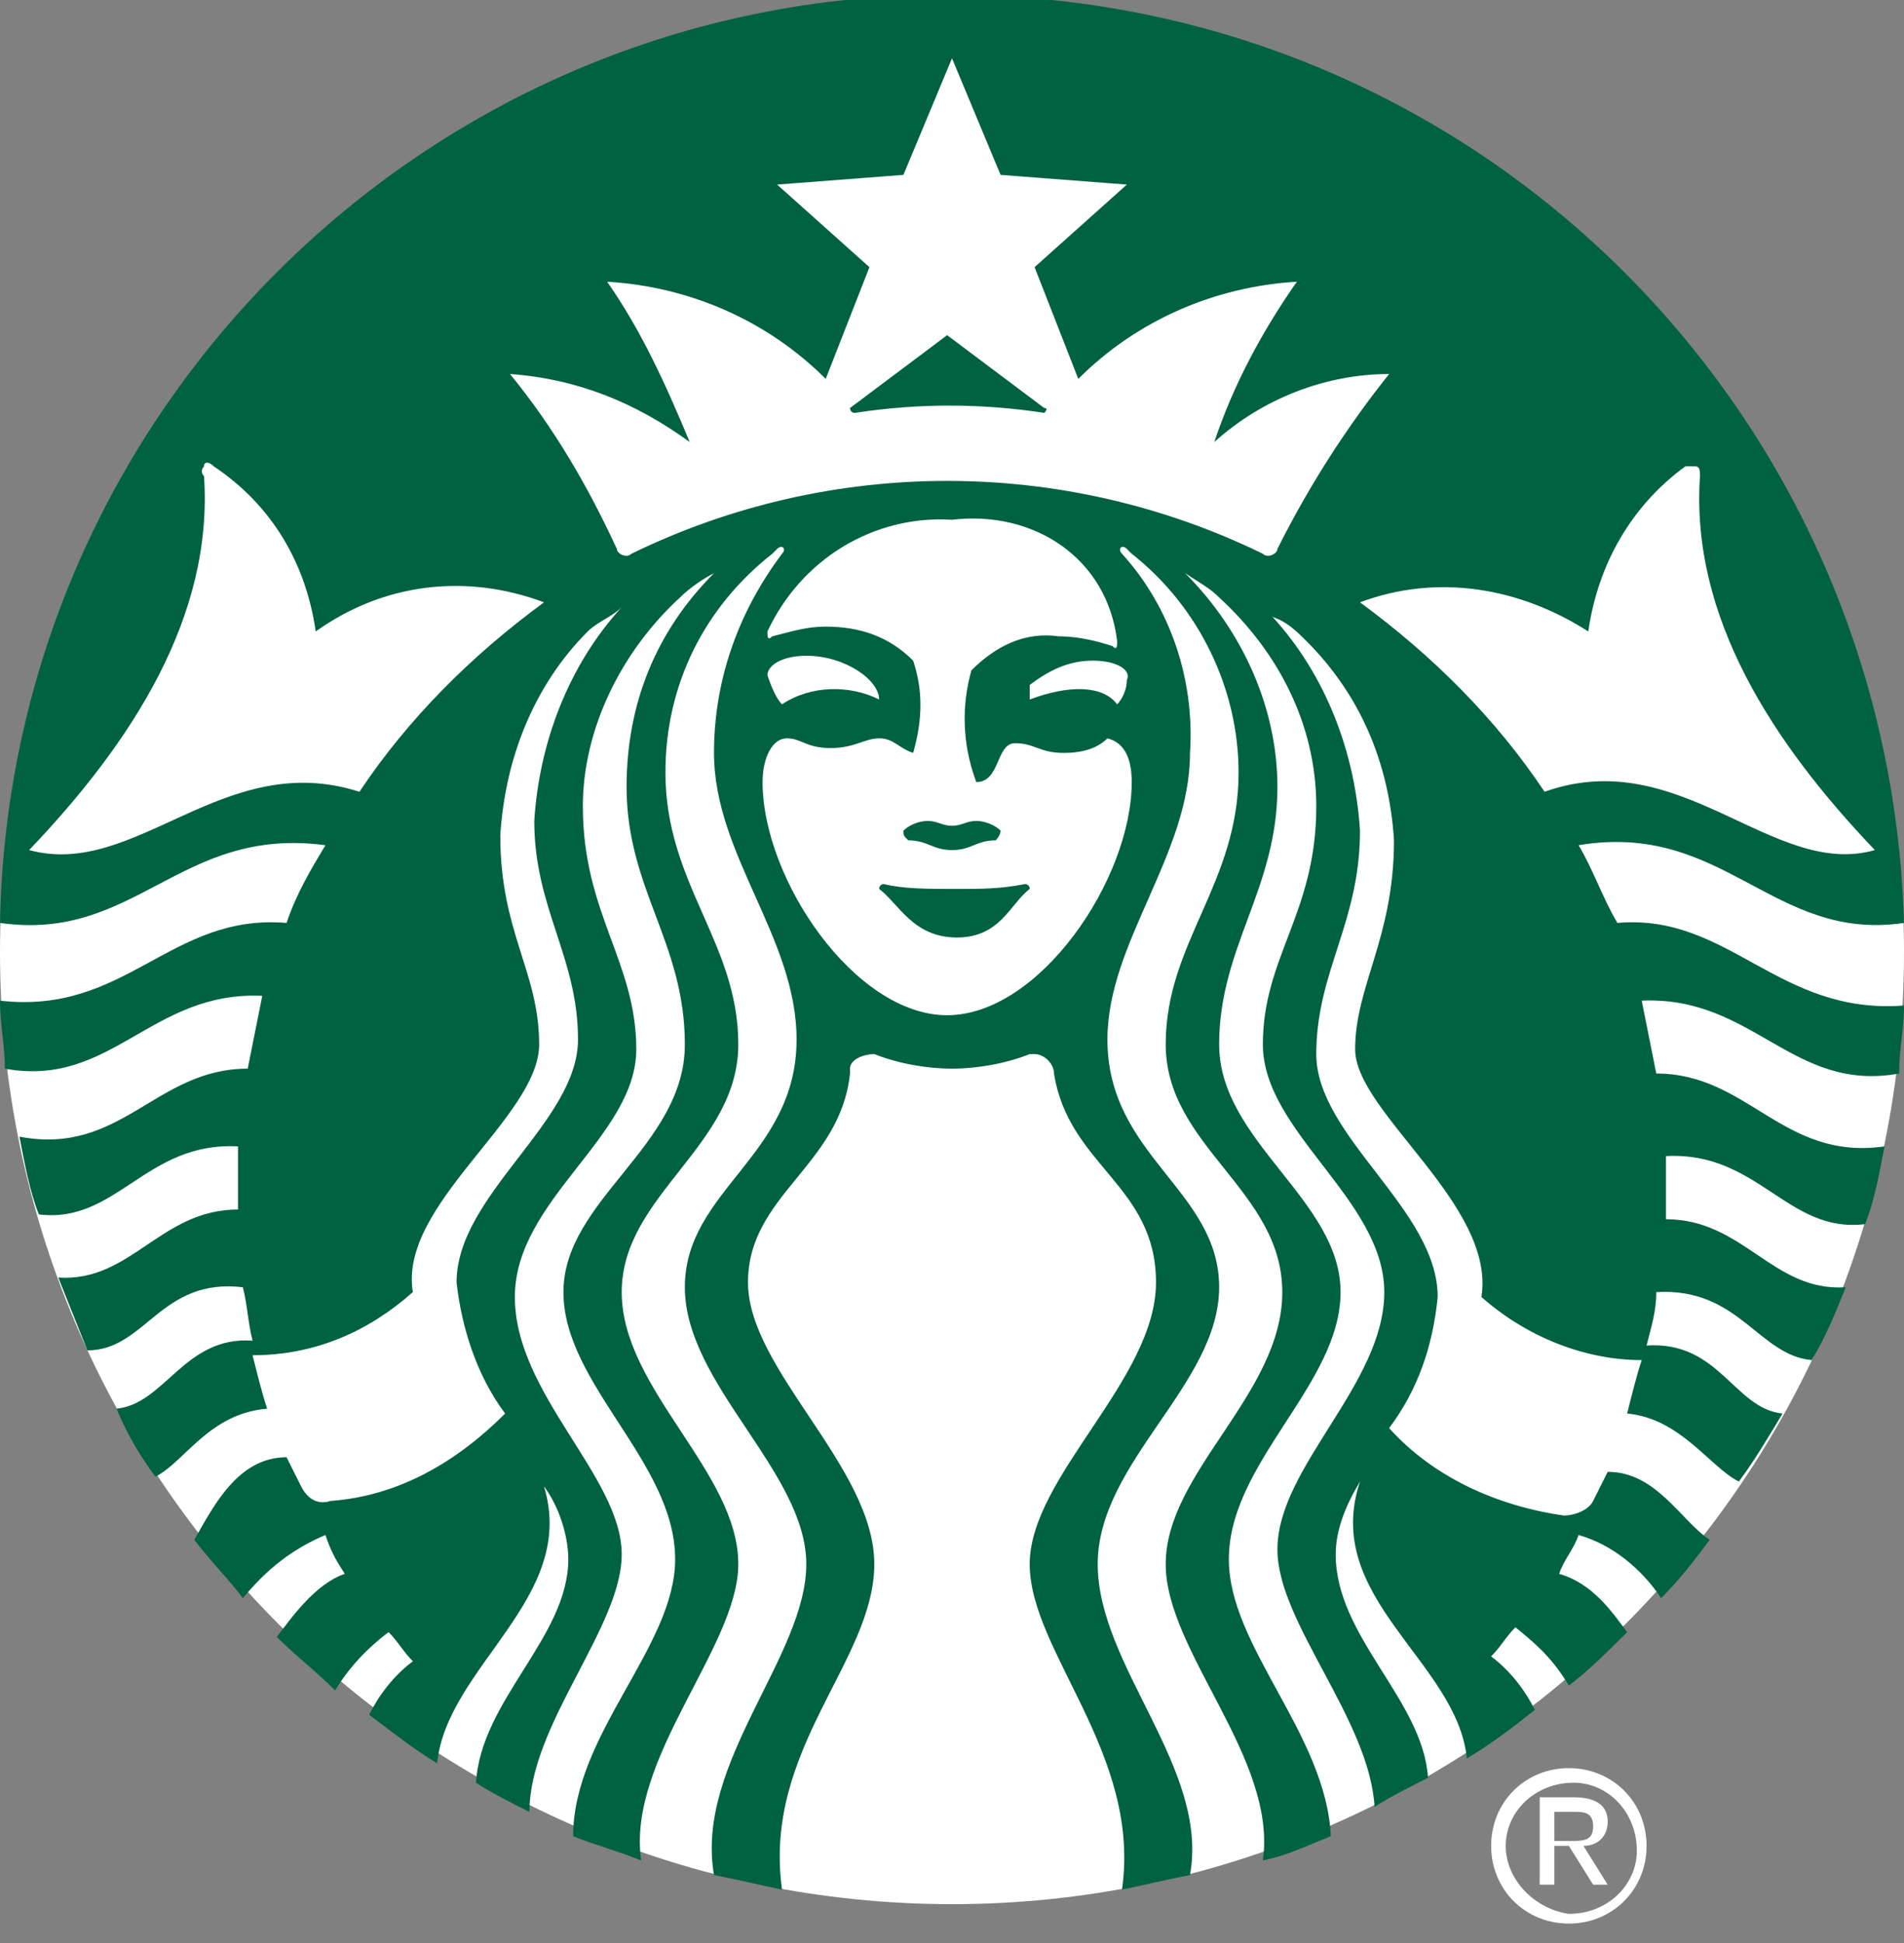 <?xml version="1.0" encoding="utf-8"?>
<!-- Generator: Adobe Illustrator 24.2.0, SVG Export Plug-In . SVG Version: 6.00 Build 0)  -->
<svg version="1.1" id="Layer_1" xmlns="http://www.w3.org/2000/svg" xmlns:xlink="http://www.w3.org/1999/xlink" x="0px" y="0px"
	 viewBox="0 0 39.2 40" style="enable-background:new 0 0 39.2 40;" xml:space="preserve">
<rect x="0" y="0" width="39.2" height="40" fill="#808080" stroke="none"/>
<style type="text/css">
	.st0{fill:#FFFFFF;}
	.st1{fill:#006241;}
</style>
<g id="Layer_2_1_">
	<g id="_300x250">
		<path class="st0" d="M39.2,19.6c0,10.8-8.8,19.6-19.6,19.6S0,30.4,0,19.6S8.8,0,19.6,0l0,0C30.4,0,39.2,8.8,39.2,19.6L39.2,19.6z"
			/>
		<path class="st1" d="M31.8,16.3c2.8-1,4.7,1.8,6.8,1.2c-2.1-2.2-3.8-4.8-3.6-7.7c0-0.1,0-0.2-0.1-0.2s-0.1,0-0.2,0
			c-1.1,0.8-1.8,2-2,3.4c-1.4-0.9-3.1-1.2-4.7-0.6C29.5,13.5,30.8,14.8,31.8,16.3z M28.6,7.7c-1.3,0-2.6,0.5-3.6,1.4
			c0.4-1.2,1-2.3,1.7-3.3c-1.7,0.1-3.3,0.8-4.5,2l-0.9-2.3l1.9-1.7l-2.6-0.2l-1-2.4l-1,2.4L16,3.8l1.9,1.7L17,7.8
			c-1.2-1.2-2.8-1.9-4.5-2c0.7,1,1.2,2.1,1.7,3.3c-1.1-0.8-2.3-1.3-3.7-1.4c0.9,1.1,1.6,2.3,2.2,3.6c0,0.1,0.2,0.2,0.3,0.1l0,0
			c4.1-2,8.9-2,13,0c0.1,0.1,0.3,0,0.3-0.1l0,0C27,9.9,27.8,8.7,28.6,7.7L28.6,7.7z M16.1,14.5c0.6-0.4,1.4-0.4,2-0.1
			c0-0.4-0.7-0.9-1.5-0.9c-0.5,0-0.8,0.2-0.8,0.4C15.9,14.2,16,14.4,16.1,14.5L16.1,14.5z M22.5,13.6c-0.5,0-0.9,0.2-1.3,0.5
			c0,0.1,0,0.2,0,0.3c0.8-0.3,1.5-0.3,1.8,0.1c0.1-0.1,0.2-0.3,0.2-0.5C23.3,13.8,23,13.6,22.5,13.6L22.5,13.6z M19.6,10.7
			c-1.6-0.1-3.1,0.8-3.8,2.3c0,0.1,0,0.2,0.1,0.1c0.4-0.1,0.7-0.2,1.1-0.2c0.7,0,1.3,0.2,1.8,0.7c0.2,0.6,0.2,1.2,0,1.9
			c-0.3-0.1-0.4-0.3-0.7-0.3s-0.5,0.2-1,0.2s-0.6-0.2-0.9-0.2s-0.5,0.4-0.5,0.9c0,2,1.9,4.8,3.8,4.8s3.8-2.8,3.8-4.8
			c0-0.4-0.1-0.8-0.5-0.9c-0.2,0.2-0.5,0.3-0.9,0.3c-0.5,0-0.6-0.2-1-0.2s-0.3,0.8-0.8,0.8c-0.3-0.8-0.3-1.6-0.1-2.3
			c0.5-0.5,1.1-0.8,1.8-0.7c0.4,0,0.8,0.1,1.1,0.2c0.1,0.1,0.1,0,0.1-0.1C22.8,11.5,21.3,10.5,19.6,10.7L19.6,10.7z M11.2,12.4
			C9.6,11.8,7.9,12,6.5,13c-0.2-1.4-0.9-2.6-2.1-3.4c-0.1-0.1-0.2-0.1-0.2,0c0,0-0.1,0.1,0,0.2c0.2,2.9-1.5,5.5-3.6,7.7
			c2.2,0.6,4-2.1,6.8-1.2C8.4,14.8,9.7,13.5,11.2,12.4z M39.2,20.7c0,0.5-0.1,0.9-0.1,1.4c-2.2,0.4-3-1.6-5.3-1.5
			c0.1,0.5,0.2,1,0.3,1.5c1.9,0,2.6,1.8,4.7,1.5c-0.1,0.5-0.2,1.1-0.4,1.6c-1.6,0.2-2.2-1.5-4.1-1.4c0,0.3,0,0.5,0,0.8v0.5
			c1.6,0,2.2,1.5,3.7,1.4c-0.2,0.5-0.4,1-0.7,1.5c-1.1-0.1-1.5-1.5-3.2-1.4c0,0.4-0.1,0.7-0.2,1.1c1.5-0.1,1.8,1.3,2.8,1.4
			c-0.3,0.5-0.6,1-0.9,1.4c-0.6-0.3-1.2-1.3-2.3-1.4c0.1-0.4,0.2-0.8,0.3-1.1c-1.2,0-2.4-0.5-3.3-1.3c0.3-1.9-2.6-3.8-2.6-5.1
			s0.8-2.3,0.8-4.3c-0.1-1.6-0.7-3-1.8-4.1c-0.2-0.2-0.4-0.4-0.7-0.5c1.1,1.2,1.7,2.8,1.8,4.4c0,1.9-0.9,2.9-0.9,4.6s2.5,3.2,2.5,5
			c-0.1,1-0.4,1.9-1,2.7c0.9,1,2.2,1.6,3.6,1.8c0.2,0,0.5-0.1,0.6-0.3c0.1-0.2,0.2-0.4,0.3-0.6c1,0,1.5,1,2.1,1.4
			c-0.3,0.4-0.6,0.8-1,1.2c-0.4-0.6-1-1.1-1.7-1.3c-0.1,0.3-0.3,0.5-0.4,0.8c0.7,0.2,1.1,0.8,1.4,1.2c-0.4,0.4-0.8,0.8-1.2,1.1
			c-0.3-0.5-0.6-0.8-1.1-1.2c-0.2,0.2-0.3,0.4-0.5,0.6c0.4,0.3,0.7,0.7,0.9,1.1c-0.5,0.4-0.9,0.7-1.4,1c-0.2-2-3-3.3-2.2-5.7
			c-0.3,0.5-0.5,1-0.5,1.5c0,1.7,1.8,3,1.9,4.6c-0.4,0.2-0.8,0.4-1.1,0.6c-0.1-1.8-2-3.8-2-5.3c0-1.7,2.2-3.4,2.2-5.3
			S26,23.3,26,21.5s1.1-2.7,1.1-4.9c0-1.7-0.8-3.2-2-4.3c-0.2-0.2-0.4-0.3-0.7-0.5c1.2,1.2,1.9,2.8,1.9,4.4c0,2.1-1.2,3.3-1.2,5.3
			s2.5,3.2,2.5,5.1s-2.3,3.5-2.3,5.5c0,1.8,2,3.6,2.1,5.7c-0.5,0.2-0.9,0.4-1.4,0.5c0.3-2.1-2-4.3-2-6.1c0-1.9,2.4-3.5,2.4-5.6
			s-2.4-3-2.4-5.1s1.5-3.3,1.5-5.6c0-1.7-0.8-3.4-2.2-4.5l-0.1-0.1c-0.1-0.1-0.2,0-0.1,0.1c1,1.1,1.5,2.6,1.4,4.1
			c0,2.1-1.7,3.9-1.7,5.9c0,2.4,2.3,3.1,2.3,5.1s-2.5,3.6-2.5,5.7s2.3,4.2,1.9,6.4c-0.5,0.1-0.9,0.2-1.4,0.3
			c0.4-2.8-1.9-4.9-1.9-6.7s2.6-3.8,2.6-5.8S22,24,21.7,22.1c0-0.2-0.2-0.4-0.4-0.4c0,0,0,0-0.1,0c-0.5,0.2-1.1,0.3-1.6,0.3
			s-1.1-0.1-1.6-0.3c-0.2,0-0.5,0.1-0.5,0.3c0,0,0,0,0,0.1c-0.2,1.9-2.1,2.5-2.1,4.3s2.6,3.8,2.6,5.8s-2.3,3.8-1.9,6.7
			c-0.5-0.1-0.9-0.2-1.4-0.3c-0.4-2.3,1.9-4.5,1.9-6.4s-2.5-3.7-2.5-5.7s2.3-2.7,2.3-5.1c0-2.1-1.7-3.8-1.7-5.9
			c0-1.5,0.5-2.9,1.4-4.1c0.1-0.1,0-0.2-0.1-0.1l-0.1,0.1c-1.4,1.1-2.2,2.7-2.2,4.5c0,2.3,1.5,3.5,1.5,5.6s-2.4,3.1-2.4,5.1
			s2.4,3.7,2.4,5.6c0,1.7-2.3,4-2,6.1c-0.5-0.2-0.9-0.3-1.4-0.5c0-2.1,2.1-3.9,2.1-5.7c0-2-2.3-3.6-2.3-5.5s2.5-3,2.5-5.1
			s-1.2-3.2-1.2-5.3c0-1.7,0.6-3.2,1.8-4.4c-0.2,0.1-0.5,0.3-0.7,0.5c-1.2,1.1-2,2.7-2,4.3c0,2.2,1.1,3.2,1.1,5s-2.5,3.1-2.5,5.1
			s2.2,3.7,2.2,5.3c0,1.5-1.9,3.5-1.9,5.3c-0.4-0.2-0.8-0.4-1.1-0.6c0.1-1.7,1.9-3,1.9-4.6c0-0.5-0.2-1.1-0.5-1.5
			c0.7,2.3-2,3.7-2.2,5.7c-0.5-0.3-1-0.7-1.4-1c0.2-0.4,0.5-0.8,0.9-1.1C8.3,34,8.2,33.8,8,33.6c-0.4,0.3-0.8,0.7-1.1,1.2
			c-0.4-0.4-0.8-0.7-1.2-1.1c0.3-0.4,0.8-1.1,1.4-1.3c-0.2-0.3-0.3-0.5-0.4-0.8C6,31.9,5.5,32.3,5,32.9c-0.3-0.4-0.7-0.8-1-1.2
			C4.4,31,4.9,30,5.9,30c0.1,0.2,0.2,0.4,0.3,0.6c0.1,0.2,0.3,0.4,0.6,0.3c1.4-0.1,2.6-0.8,3.6-1.8c-0.6-0.8-0.9-1.8-1-2.7
			c0-1.8,2.5-3.3,2.5-5S11,18.7,11,16.9c0.1-1.6,0.7-3.2,1.8-4.4c-0.2,0.2-0.5,0.3-0.7,0.5c-1.1,1.1-1.7,2.6-1.8,4.2
			c0,2,0.8,2.8,0.8,4.3s-2.9,3.3-2.6,5.1c-0.9,0.8-2,1.3-3.3,1.3c0.1,0.4,0.2,0.8,0.3,1.1c-1.2,0.1-1.7,1.1-2.3,1.4
			C2.9,30,2.6,29.5,2.4,29c1-0.1,1.4-1.5,2.8-1.4c-0.1-0.4-0.1-0.7-0.2-1.1c-1.7-0.2-2,1.3-3.2,1.3c-0.2-0.5-0.4-1-0.6-1.5
			c1.5,0.1,2.1-1.4,3.7-1.4v-0.5c0-0.3,0-0.5,0-0.8C3,23.5,2.4,25.2,0.8,25c-0.2-0.5-0.3-1.1-0.4-1.6C2.5,23.8,3.2,22,5.1,22
			c0.1-0.5,0.2-1,0.3-1.5c-2.3-0.1-3.1,1.9-5.3,1.5c0-0.5-0.1-0.9-0.1-1.4c2.6,0.3,3.5-1.8,5.9-1.6c0.2-0.6,0.5-1.1,0.8-1.6
			c-3-0.4-3.9,2-6.7,1.6C0.2,8.2,9.2-0.4,20-0.1C30.5,0.1,38.9,8.5,39.2,19c-2.7,0.4-3.7-2.1-6.7-1.6c0.3,0.5,0.5,1.1,0.8,1.6
			C35.6,18.8,36.6,20.9,39.2,20.7L39.2,20.7z M19.6,17c-0.2,0-0.3-0.1-0.5-0.1s-0.4,0.1-0.5,0.2c0,0.1,0,0.1,0.1,0.2
			c0.4,0,0.5,0.2,0.9,0.2s0.5-0.2,0.9-0.2c0,0,0.1-0.1,0.1-0.2c-0.1-0.1-0.3-0.2-0.5-0.2S19.8,17,19.6,17z M18.2,18.2
			c-0.1,0-0.1,0.1-0.1,0.1c0.4,0.3,0.7,1,1.6,1s1.1-0.7,1.5-1c0-0.1-0.1-0.1-0.1-0.1c-0.5,0.1-0.9,0.1-1.4,0.1
			C19.1,18.3,18.6,18.3,18.2,18.2z M21.5,8.5c-1.3-0.2-2.6-0.2-3.9,0c-0.1,0-0.1-0.1-0.1-0.1l2-1.5l2,1.5
			C21.6,8.4,21.5,8.5,21.5,8.5L21.5,8.5z"/>
		<path class="st0" d="M32,37.9h0.3c0.3,0,0.5,0,0.5-0.3s-0.2-0.3-0.4-0.3H32V37.9z M31.7,37h0.7c0.5,0,0.7,0.2,0.7,0.5
			S32.9,38,32.6,38l0,0l0.5,0.8h-0.3L32.3,38H32v0.8h-0.3V37z M32.3,39.4c0.8,0,1.4-0.6,1.4-1.3c0-0.8-0.6-1.4-1.3-1.4
			c-0.8,0-1.4,0.6-1.4,1.3l0,0C31,38.7,31.6,39.3,32.3,39.4L32.3,39.4z M32.3,36.4c0.9,0,1.6,0.7,1.6,1.6c0,0.9-0.7,1.6-1.6,1.6
			c-0.9,0-1.6-0.7-1.6-1.6l0,0C30.7,37.1,31.4,36.4,32.3,36.4L32.3,36.4z"/>
	</g>
</g>
</svg>

